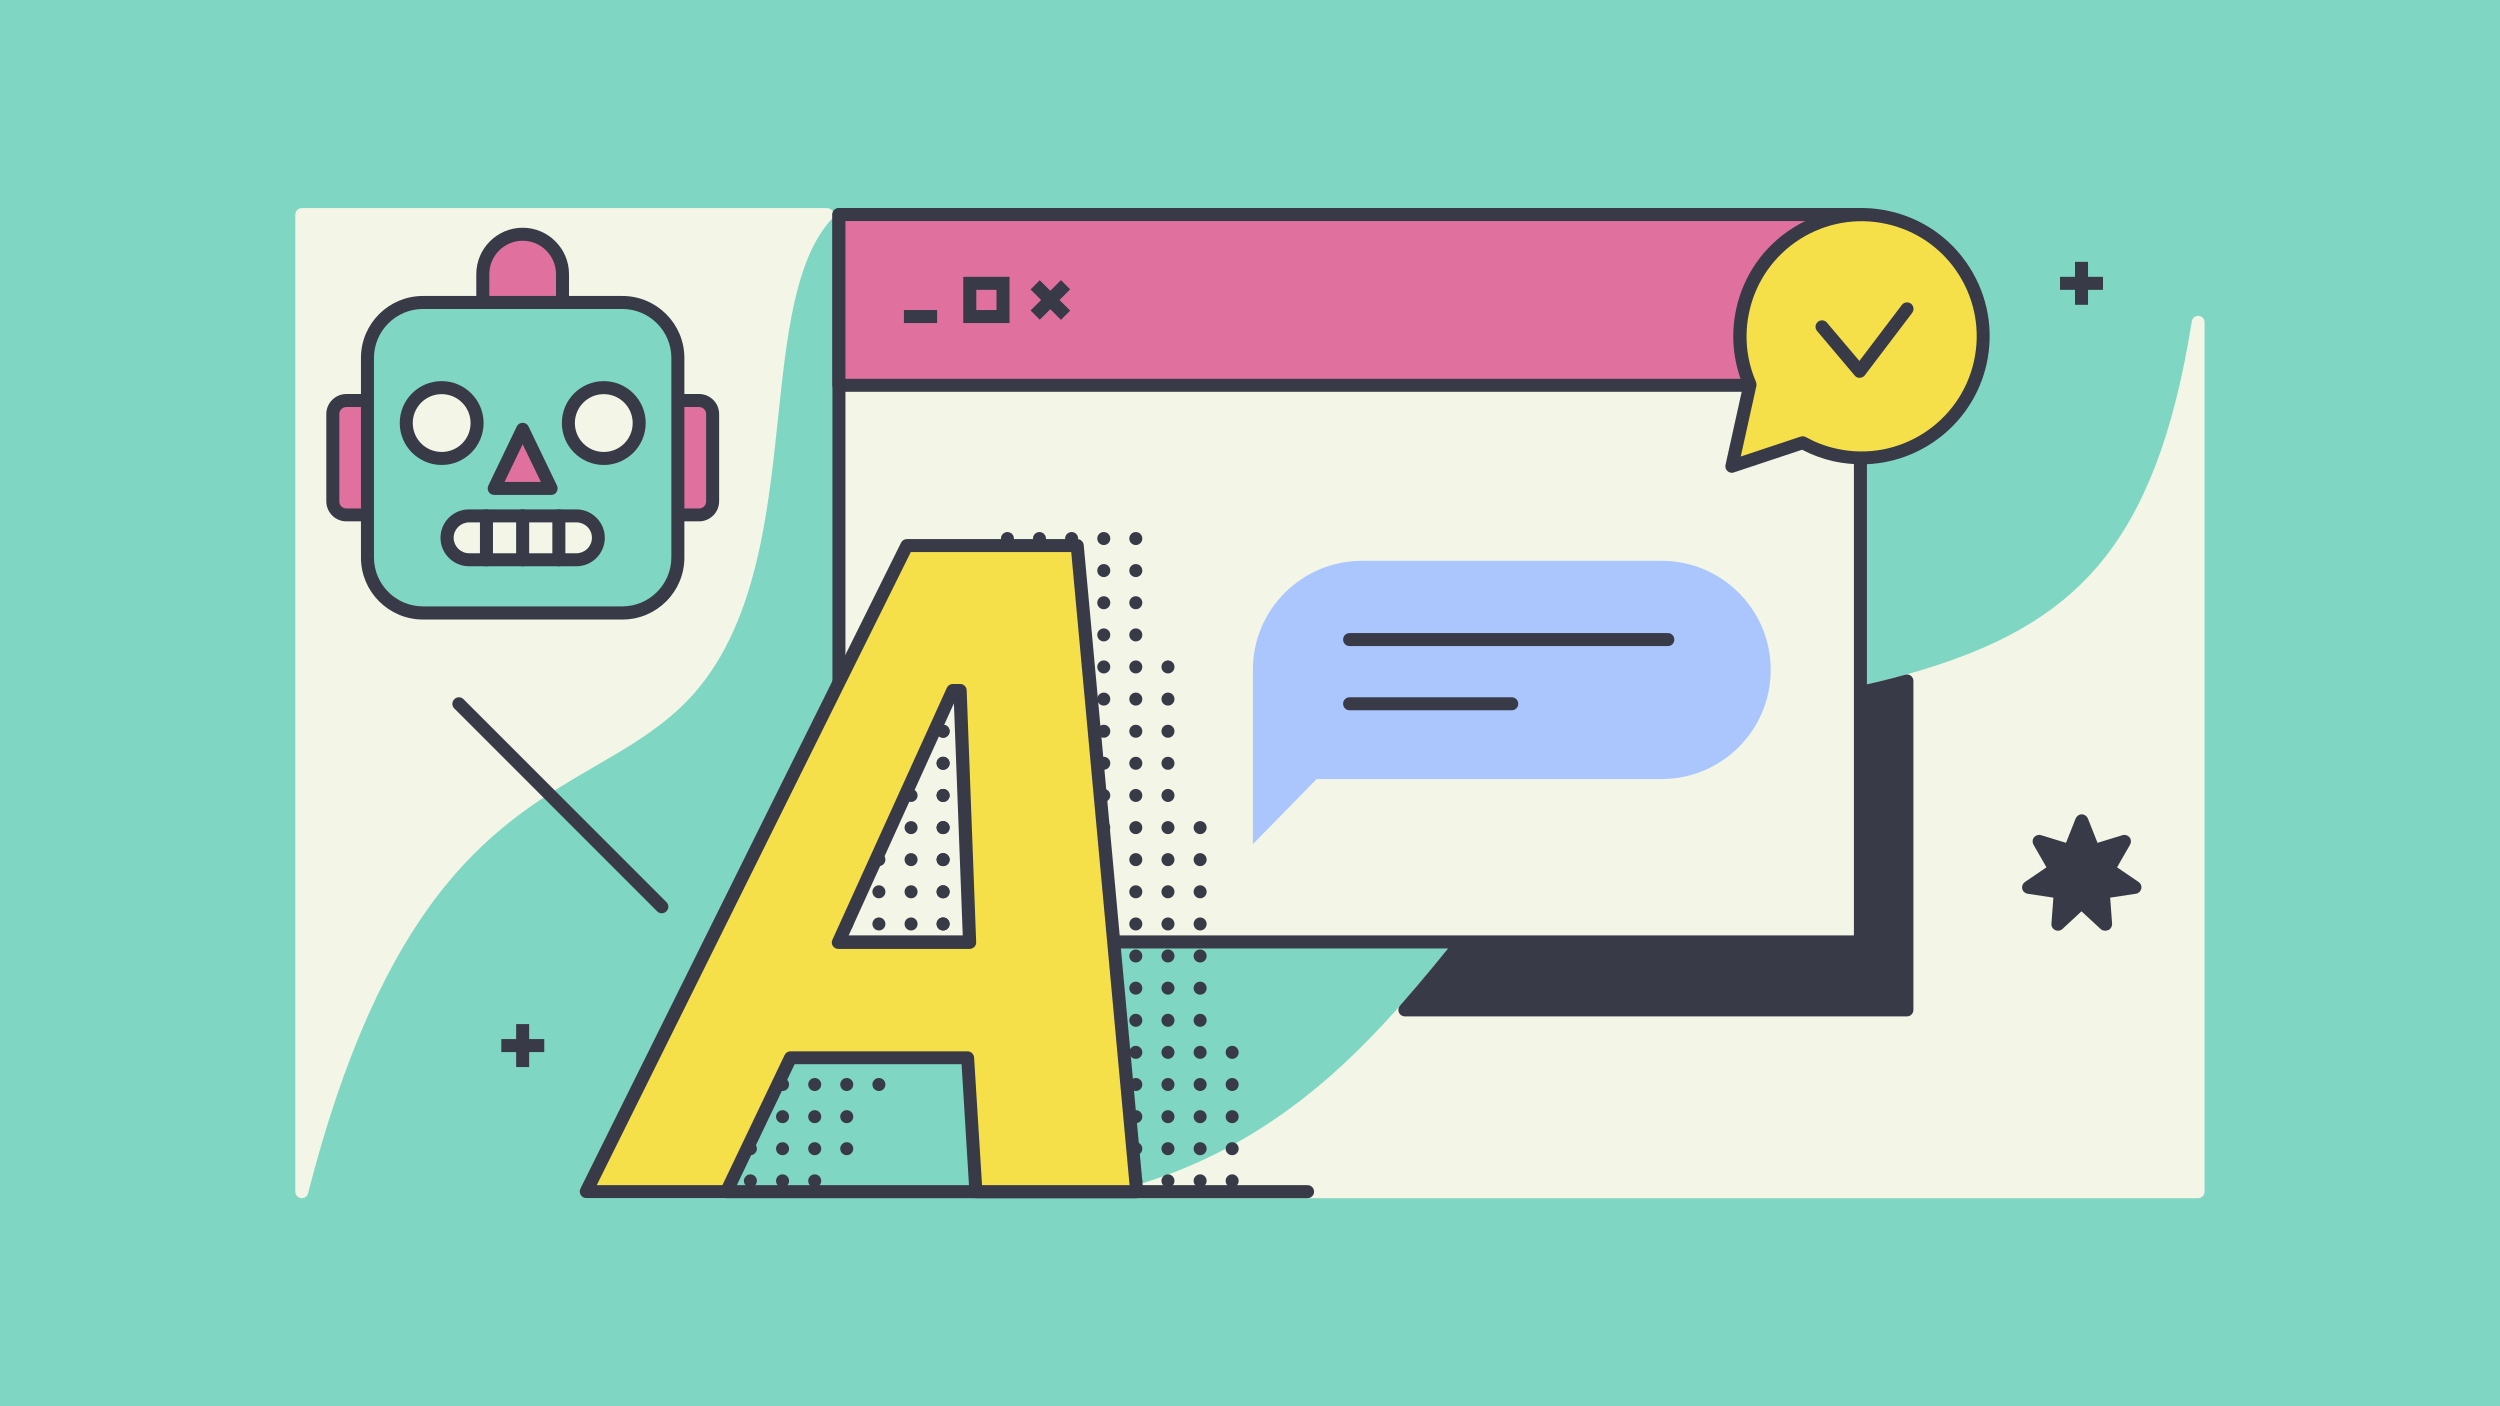 <?xml version="1.0" encoding="utf-8"?>
<!-- Generator: Adobe Illustrator 22.0.1, SVG Export Plug-In . SVG Version: 6.00 Build 0)  -->
<svg version="1.1" id="Layer_1" xmlns="http://www.w3.org/2000/svg" xmlns:xlink="http://www.w3.org/1999/xlink" x="0px" y="0px" viewBox="0 0 1920 1080" style="enable-background:new 0 0 1920 1080;" xml:space="preserve">

<rect y="0" width="1920" height="1080" style="fill:#7FD6C2;"/>
<g>
	<path d="M639.7,162.8c-0.8-1.8-2.6-3-4.6-3H231.8c-2.8,0-5,2.2-5,5v750.4c0,2.5,1.9,4.6,4.4,5c0.2,0,0.4,0,0.6,0
		c2.3,0,4.3-1.5,4.8-3.8c26.9-104.9,61.5-182.2,105.7-236.5c38.3-47.1,78.8-70.5,114.5-91.3c23.5-13.6,45.7-26.5,65-44.5
		c57.9-53.8,67.4-144,75.8-223.5c6.6-62.5,12.8-121.5,41.2-152.5C640.2,166.8,640.5,164.7,639.7,162.8z" style="fill:#F3F6E6;"/>
	<path d="M1688.6,242.6c-2.6-0.2-4.9,1.6-5.3,4.2c-13.8,86.8-36.8,146.6-72.4,188.2c-32.8,38.3-78.3,64-147.6,83.2
		c-28.3,7.9-62.1,14.6-103.6,20.7c-107.8,15.8-168.2,90.9-232.1,170.4c-16.7,20.8-34,42.3-52.3,63c-30,33.9-57.6,59.5-86.7,80.5
		c-36,26-74,44.9-116.4,57.6c-2.4,0.7-3.9,3.1-3.5,5.5s2.5,4.3,4.9,4.3h814.5c2.8,0,5-2.2,5-5V247.6
		C1693.2,245,1691.2,242.8,1688.6,242.6z" style="fill:#F3F6E6;"/>
	<g>
		<path d="M1004.2,920.2H558c-2.8,0-5-2.2-5-5s2.2-5,5-5h446.2c2.8,0,5,2.2,5,5S1007,920.2,1004.2,920.2z" style="fill:#383A48;"/>
	</g>
	<path d="M1467.6,519c-1.2-0.9-2.9-1.3-4.4-0.8c-28.3,7.9-62.1,14.6-103.6,20.7c-107.8,15.8-168.2,90.9-232.1,170.4
		c-16.7,20.8-34,42.3-52.3,63c-1.3,1.5-1.6,3.6-0.8,5.4c0.8,1.8,2.6,2.9,4.6,2.9h385.5c2.8,0,5-2.2,5-5V523
		C1469.5,521.4,1468.8,520,1467.6,519z" style="fill:#383A48;"/>
	<g>
		<g>
			<rect x="644.3" y="164.8" width="784.5" height="558.6" style="fill:#F3F6E6;"/>
			<path d="M1428.7,728.4H644.3c-2.8,0-5-2.2-5-5V164.8c0-2.8,2.2-5,5-5h784.5c2.8,0,5,2.2,5,5v558.6
				C1433.7,726.1,1431.5,728.4,1428.7,728.4z M649.3,718.4h774.5V169.8H649.3V718.4z" style="fill:#383A48;"/>
		</g>
		<g>
			<rect x="644.3" y="164.8" width="784.5" height="131.1" style="fill:#E0719E;"/>
			<path d="M1428.7,300.9H644.3c-2.8,0-5-2.2-5-5V164.8c0-2.8,2.2-5,5-5h784.5c2.8,0,5,2.2,5,5v131.1
				C1433.7,298.7,1431.5,300.9,1428.7,300.9z M649.3,290.9h774.5V169.8H649.3V290.9z" style="fill:#383A48;"/>
		</g>
		<g>
			<g>
				<path d="M962.2,514.5v133.8l49-50h264.9c46.3,0,83.8-37.5,83.8-83.8l0,0c0-46.3-37.5-83.8-83.8-83.8H1046
					C999.7,430.7,962.2,468.2,962.2,514.5z" style="fill:#AAC6FC;"/>
			</g>
			<g>
				<path d="M1280.9,496.2h-244.4c-2.8,0-5-2.2-5-5s2.2-5,5-5h244.4c2.8,0,5,2.2,5,5S1283.7,496.2,1280.9,496.2z" style="fill:#383A48;"/>
			</g>
			<g>
				<path d="M1161,545.5h-124.5c-2.8,0-5-2.2-5-5s2.2-5,5-5H1161c2.8,0,5,2.2,5,5S1163.8,545.5,1161,545.5z" style="fill:#383A48;"/>
			</g>
		</g>
		<g>
			<g>
				<g>
					<line x1="795.1" y1="218.7" x2="818.4" y2="242" style="fill:none;"/>
					
						<rect x="801.8" y="213.9" transform="matrix(0.707 -0.707 0.707 0.707 73.362 637.949)" width="10" height="33" style="fill:#383A48;"/>
				</g>
				<g>
					<line x1="795.1" y1="242" x2="818.4" y2="218.7" style="fill:none;"/>
					
						<rect x="790.3" y="225.2" transform="matrix(0.707 -0.707 0.707 0.707 73.527 637.987)" width="33" height="10" style="fill:#383A48;"/>
				</g>
			</g>
			<g>
				<path d="M775.3,248.1h-35.5v-35.5h35.5V248.1z M749.8,238.1h15.5v-15.5h-15.5V238.1z" style="fill:#383A48;"/>
			</g>
			<g>
				<rect x="694.2" y="238.1" width="25.5" height="10" style="fill:#383A48;"/>
			</g>
		</g>
	</g>
	<g>
		<g>
			<rect x="1593.6" y="201.1" width="10" height="33" style="fill:#383A48;"/>
		</g>
		<g>
			<line x1="1582.1" y1="217.6" x2="1615" y2="217.6" style="fill:none;"/>
			<rect x="1582.1" y="212.6" width="33" height="10" style="fill:#383A48;"/>
		</g>
	</g>
	<g>
		<g>
			<rect x="396.4" y="786.5" width="10" height="33" style="fill:#383A48;"/>
		</g>
		<g>
			<line x1="385" y1="803" x2="417.9" y2="803" style="fill:none;"/>
			<rect x="385" y="798" width="33" height="10" style="fill:#383A48;"/>
		</g>
	</g>
	<g>
		<g>
			<path d="M536.9,395.4h-32.4c-5.7,0-10.4-4.6-10.4-10.4v-67c0-5.7,4.6-10.4,10.4-10.4h32.4c5.7,0,10.4,4.6,10.4,10.4
				v67.1C547.2,390.8,542.6,395.4,536.9,395.4z" style="fill:#E0719E;"/>
			<path d="M536.9,400.4h-32.4c-8.5,0-15.4-6.9-15.4-15.4v-67c0-8.5,6.9-15.4,15.4-15.4h32.4c8.5,0,15.4,6.9,15.4,15.4
				v67.1C552.2,393.5,545.4,400.4,536.9,400.4z M504.5,312.6c-3,0-5.4,2.4-5.4,5.4v67.1c0,3,2.4,5.4,5.4,5.4h32.4
				c3,0,5.4-2.4,5.4-5.4V318c0-3-2.4-5.4-5.4-5.4H504.5z" style="fill:#383A48;"/>
		</g>
		<g>
			<path d="M266,395.4h32.4c5.7,0,10.4-4.6,10.4-10.4v-67c0-5.7-4.6-10.4-10.4-10.4H266c-5.7,0-10.4,4.6-10.4,10.4v67.1
				C255.6,390.8,260.3,395.4,266,395.4z" style="fill:#E0719E;"/>
			<path d="M298.4,400.4H266c-8.5,0-15.4-6.9-15.4-15.4v-67c0-8.5,6.9-15.4,15.4-15.4h32.4c8.5,0,15.4,6.9,15.4,15.4
				v67.1C313.8,393.5,306.9,400.4,298.4,400.4z M266,312.6c-3,0-5.4,2.4-5.4,5.4v67.1c0,3,2.4,5.4,5.4,5.4h32.4c3,0,5.4-2.4,5.4-5.4
				V318c0-3-2.4-5.4-5.4-5.4H266z" style="fill:#383A48;"/>
		</g>
		<g>
			<g>
				<path d="M478.1,470.8H324.8c-23.5,0-42.6-19.1-42.6-42.6V274.9c0-23.5,19.1-42.6,42.6-42.6H478
					c23.5,0,42.6,19.1,42.6,42.6v153.2C520.7,451.7,501.6,470.8,478.1,470.8z" style="fill:#7FD6C2;"/>
			</g>
			<g>
				<path d="M478.1,475.8H324.8c-26.3,0-47.6-21.4-47.6-47.6V274.9c0-26.3,21.4-47.6,47.6-47.6H478
					c26.3,0,47.6,21.4,47.6,47.6v153.2C525.7,454.4,504.3,475.8,478.1,475.8z M324.8,237.3c-20.7,0-37.6,16.9-37.6,37.6v153.2
					c0,20.7,16.9,37.6,37.6,37.6H478c20.7,0,37.6-16.9,37.6-37.6V274.9c0-20.7-16.9-37.6-37.6-37.6L324.8,237.3L324.8,237.3z" style="fill:#383A48;"/>
			</g>
		</g>
		<g>
			<circle cx="339.2" cy="324.9" r="27.2" style="fill:#F3F6E6;"/>
			<path d="M339.2,357.1c-17.7,0-32.2-14.4-32.2-32.2s14.4-32.2,32.2-32.2c17.7,0,32.2,14.4,32.2,32.2
				S356.9,357.1,339.2,357.1z M339.2,302.7c-12.2,0-22.2,9.9-22.2,22.2s9.9,22.2,22.2,22.2s22.2-9.9,22.2-22.2
				S351.4,302.7,339.2,302.7z" style="fill:#383A48;"/>
		</g>
		<g>
			<circle cx="463.7" cy="324.9" r="27.2" style="fill:#F3F6E6;"/>
			<path d="M463.7,357.1c-17.7,0-32.2-14.4-32.2-32.2s14.4-32.2,32.2-32.2c17.7,0,32.2,14.4,32.2,32.2
				S481.4,357.1,463.7,357.1z M463.7,302.7c-12.2,0-22.2,9.9-22.2,22.2s9.9,22.2,22.2,22.2s22.2-9.9,22.2-22.2
				S475.9,302.7,463.7,302.7z" style="fill:#383A48;"/>
		</g>
		<g>
			<polygon points="401.4,329.6 379.5,375.1 423.3,375.1 			" style="fill:#E0719E;"/>
			<path d="M423.3,380.1h-43.8c-1.7,0-3.3-0.9-4.2-2.3c-0.9-1.5-1-3.3-0.3-4.8l21.9-45.5c0.8-1.7,2.6-2.8,4.5-2.8
				s3.7,1.1,4.5,2.8l21.9,45.5c0.7,1.5,0.6,3.4-0.3,4.8C426.7,379.2,425.1,380.1,423.3,380.1z M387.5,370.1h27.9l-14-28.9
				L387.5,370.1z" style="fill:#383A48;"/>
		</g>
		<g>
			<path d="M432,232.3h-61.2v-21.8c0-16.9,13.7-30.6,30.6-30.6l0,0c16.9,0,30.6,13.7,30.6,30.6V232.3z" style="fill:#E0719E;"/>
			<path d="M432,237.3h-61.2c-2.8,0-5-2.2-5-5v-21.8c0-19.6,16-35.6,35.6-35.6s35.6,16,35.6,35.6v21.8
				C437,235,434.8,237.3,432,237.3z M375.9,227.3H427v-16.8c0-14.1-11.5-25.6-25.6-25.6s-25.6,11.5-25.6,25.6v16.8H375.9z" style="fill:#383A48;"/>
		</g>
		<g>
			<path d="M442.6,429.9h-82.4c-9.3,0-16.9-7.5-16.9-16.9l0,0c0-9.3,7.5-16.9,16.9-16.9h82.4c9.3,0,16.9,7.5,16.9,16.9
				l0,0C459.5,422.4,451.9,429.9,442.6,429.9z" style="fill:#F3F6E6;"/>
			<path d="M442.6,434.9h-82.4c-12,0-21.9-9.8-21.9-21.9c0-12,9.8-21.8,21.9-21.8h82.4c12,0,21.9,9.8,21.9,21.8
				C464.5,425.1,454.7,434.9,442.6,434.9z M360.3,401.2c-6.5,0-11.9,5.3-11.9,11.8s5.3,11.9,11.9,11.9h82.4
				c6.5,0,11.9-5.3,11.9-11.9s-5.3-11.8-11.9-11.8H360.3z" style="fill:#383A48;"/>
		</g>
		<g>
			<path d="M401.4,434.9c-2.8,0-5-2.2-5-5v-33.7c0-2.8,2.2-5,5-5s5,2.2,5,5v33.7C406.4,432.7,404.2,434.9,401.4,434.9z" style="fill:#383A48;"/>
		</g>
		<g>
			<path d="M373.6,434.9c-2.8,0-5-2.2-5-5v-33.7c0-2.8,2.2-5,5-5s5,2.2,5,5v33.7C378.6,432.7,376.4,434.9,373.6,434.9z" style="fill:#383A48;"/>
		</g>
		<g>
			<path d="M429.2,434.9c-2.8,0-5-2.2-5-5v-33.7c0-2.8,2.2-5,5-5s5,2.2,5,5v33.7C434.2,432.7,432,434.9,429.2,434.9z" style="fill:#383A48;"/>
		</g>
	</g>
	<g>
		<g>
			<g>
				<g>
					<g>
						<circle cx="946.3" cy="808.2" r="5" style="fill:#383A48;"/>
					</g>
				</g>
				<g>
					<g>
						<circle cx="946.3" cy="832.9" r="5" style="fill:#383A48;"/>
					</g>
				</g>
				<g>
					<g>
						<circle cx="946.3" cy="857.6" r="5" style="fill:#383A48;"/>
					</g>
				</g>
				<g>
					<g>
						<circle cx="946.3" cy="882.2" r="5" style="fill:#383A48;"/>
					</g>
				</g>
				<g>
					<g>
						<circle cx="946.3" cy="906.9" r="5" style="fill:#383A48;"/>
					</g>
				</g>
				<g>
					<g>
						<circle cx="921.7" cy="635.6" r="5" style="fill:#383A48;"/>
					</g>
				</g>
				<g>
					<g>
						<circle cx="921.7" cy="660.2" r="5" style="fill:#383A48;"/>
					</g>
				</g>
				<g>
					<g>
						<circle cx="921.7" cy="684.9" r="5" style="fill:#383A48;"/>
					</g>
				</g>
				<g>
					<g>
						<circle cx="921.7" cy="709.6" r="5" style="fill:#383A48;"/>
					</g>
				</g>
				<g>
					<g>
						<circle cx="921.7" cy="734.2" r="5" style="fill:#383A48;"/>
					</g>
				</g>
				<g>
					<g>
						<circle cx="921.7" cy="758.9" r="5" style="fill:#383A48;"/>
					</g>
				</g>
				<g>
					<g>
						<circle cx="921.7" cy="783.6" r="5" style="fill:#383A48;"/>
					</g>
				</g>
				<g>
					<g>
						<circle cx="921.7" cy="808.2" r="5" style="fill:#383A48;"/>
					</g>
				</g>
				<g>
					<g>
						<circle cx="921.7" cy="832.9" r="5" style="fill:#383A48;"/>
					</g>
				</g>
				<g>
					<g>
						<circle cx="921.7" cy="857.6" r="5" style="fill:#383A48;"/>
					</g>
				</g>
				<g>
					<g>
						<circle cx="921.7" cy="882.2" r="5" style="fill:#383A48;"/>
					</g>
				</g>
				<g>
					<g>
						<circle cx="921.7" cy="906.9" r="5" style="fill:#383A48;"/>
					</g>
				</g>
				<g>
					<g>
						<circle cx="897" cy="512.2" r="5" style="fill:#383A48;"/>
					</g>
				</g>
				<g>
					<g>
						<circle cx="897" cy="536.9" r="5" style="fill:#383A48;"/>
					</g>
				</g>
				<g>
					<g>
						<circle cx="897" cy="561.6" r="5" style="fill:#383A48;"/>
					</g>
				</g>
				<g>
					<g>
						<circle cx="897" cy="586.2" r="5" style="fill:#383A48;"/>
					</g>
				</g>
				<g>
					<g>
						<circle cx="897" cy="610.9" r="5" style="fill:#383A48;"/>
					</g>
				</g>
				<g>
					<g>
						<circle cx="897" cy="635.6" r="5" style="fill:#383A48;"/>
					</g>
				</g>
				<g>
					<g>
						<circle cx="897" cy="660.2" r="5" style="fill:#383A48;"/>
					</g>
				</g>
				<g>
					<g>
						<circle cx="897" cy="684.9" r="5" style="fill:#383A48;"/>
					</g>
				</g>
				<g>
					<g>
						<circle cx="897" cy="709.6" r="5" style="fill:#383A48;"/>
					</g>
				</g>
				<g>
					<g>
						<circle cx="897" cy="734.2" r="5" style="fill:#383A48;"/>
					</g>
				</g>
				<g>
					<g>
						<circle cx="897" cy="758.9" r="5" style="fill:#383A48;"/>
					</g>
				</g>
				<g>
					<g>
						<circle cx="897" cy="783.6" r="5" style="fill:#383A48;"/>
					</g>
				</g>
				<g>
					<g>
						<circle cx="897" cy="808.2" r="5" style="fill:#383A48;"/>
					</g>
				</g>
				<g>
					<g>
						<circle cx="897" cy="832.9" r="5" style="fill:#383A48;"/>
					</g>
				</g>
				<g>
					<g>
						<circle cx="897" cy="857.6" r="5" style="fill:#383A48;"/>
					</g>
				</g>
				<g>
					<g>
						<circle cx="897" cy="882.2" r="5" style="fill:#383A48;"/>
					</g>
				</g>
				<g>
					<g>
						<circle cx="897" cy="906.9" r="5" style="fill:#383A48;"/>
					</g>
				</g>
				<g>
					<g>
						<circle cx="872.3" cy="413.6" r="5" style="fill:#383A48;"/>
					</g>
				</g>
				<g>
					<g>
						<circle cx="872.3" cy="438.2" r="5" style="fill:#383A48;"/>
					</g>
				</g>
				<g>
					<g>
						<circle cx="872.3" cy="462.9" r="5" style="fill:#383A48;"/>
					</g>
				</g>
				<g>
					<g>
						<circle cx="872.3" cy="487.6" r="5" style="fill:#383A48;"/>
					</g>
				</g>
				<g>
					<g>
						<circle cx="872.3" cy="512.2" r="5" style="fill:#383A48;"/>
					</g>
				</g>
				<g>
					<g>
						<circle cx="872.3" cy="536.9" r="5" style="fill:#383A48;"/>
					</g>
				</g>
				<g>
					<g>
						<circle cx="872.3" cy="561.6" r="5" style="fill:#383A48;"/>
					</g>
				</g>
				<g>
					<g>
						<circle cx="872.3" cy="586.2" r="5" style="fill:#383A48;"/>
					</g>
				</g>
				<g>
					<g>
						<circle cx="872.3" cy="610.9" r="5" style="fill:#383A48;"/>
					</g>
				</g>
				<g>
					<g>
						<circle cx="872.3" cy="635.6" r="5" style="fill:#383A48;"/>
					</g>
				</g>
				<g>
					<g>
						<circle cx="872.3" cy="660.2" r="5" style="fill:#383A48;"/>
					</g>
				</g>
				<g>
					<g>
						<circle cx="872.3" cy="684.9" r="5" style="fill:#383A48;"/>
					</g>
				</g>
				<g>
					<g>
						<circle cx="872.3" cy="709.6" r="5" style="fill:#383A48;"/>
					</g>
				</g>
				<g>
					<g>
						<circle cx="872.3" cy="734.2" r="5" style="fill:#383A48;"/>
					</g>
				</g>
				<g>
					<g>
						<circle cx="872.3" cy="758.9" r="5" style="fill:#383A48;"/>
					</g>
				</g>
				<g>
					<g>
						<circle cx="872.3" cy="783.6" r="5" style="fill:#383A48;"/>
					</g>
				</g>
				<g>
					<g>
						<circle cx="872.3" cy="808.2" r="5" style="fill:#383A48;"/>
					</g>
				</g>
				<g>
					<g>
						<circle cx="872.3" cy="832.9" r="5" style="fill:#383A48;"/>
					</g>
				</g>
				<g>
					<g>
						<circle cx="872.3" cy="857.6" r="5" style="fill:#383A48;"/>
					</g>
				</g>
				<g>
					<g>
						<circle cx="872.3" cy="882.2" r="5" style="fill:#383A48;"/>
					</g>
				</g>
				<g>
					<g>
						<circle cx="872.3" cy="906.9" r="5" style="fill:#383A48;"/>
					</g>
				</g>
				<g>
					<g>
						<circle cx="847.7" cy="413.6" r="5" style="fill:#383A48;"/>
					</g>
				</g>
				<g>
					<g>
						<circle cx="847.7" cy="438.2" r="5" style="fill:#383A48;"/>
					</g>
				</g>
				<g>
					<g>
						<circle cx="847.7" cy="462.9" r="5" style="fill:#383A48;"/>
					</g>
				</g>
				<g>
					<g>
						<circle cx="847.7" cy="487.6" r="5" style="fill:#383A48;"/>
					</g>
				</g>
				<g>
					<g>
						<circle cx="847.7" cy="512.2" r="5" style="fill:#383A48;"/>
					</g>
				</g>
				<g>
					<g>
						<circle cx="847.7" cy="536.9" r="5" style="fill:#383A48;"/>
					</g>
				</g>
				<g>
					<g>
						<circle cx="847.7" cy="561.6" r="5" style="fill:#383A48;"/>
					</g>
				</g>
				<g>
					<g>
						<circle cx="847.7" cy="586.2" r="5" style="fill:#383A48;"/>
					</g>
				</g>
				<g>
					<g>
						<circle cx="847.7" cy="610.9" r="5" style="fill:#383A48;"/>
					</g>
				</g>
				<g>
					<g>
						<circle cx="847.7" cy="635.6" r="5" style="fill:#383A48;"/>
					</g>
				</g>
				<g>
					<g>
						<circle cx="847.7" cy="660.2" r="5" style="fill:#383A48;"/>
					</g>
				</g>
				<g>
					<g>
						<circle cx="847.7" cy="684.9" r="5" style="fill:#383A48;"/>
					</g>
				</g>
				<g>
					<g>
						<circle cx="847.7" cy="709.6" r="5" style="fill:#383A48;"/>
					</g>
				</g>
				<g>
					<g>
						<circle cx="847.7" cy="734.2" r="5" style="fill:#383A48;"/>
					</g>
				</g>
				<g>
					<g>
						<circle cx="847.7" cy="758.9" r="5" style="fill:#383A48;"/>
					</g>
				</g>
				<g>
					<g>
						<circle cx="847.7" cy="783.6" r="5" style="fill:#383A48;"/>
					</g>
				</g>
				<g>
					<g>
						<circle cx="847.7" cy="808.2" r="5" style="fill:#383A48;"/>
					</g>
				</g>
				<g>
					<g>
						<circle cx="847.7" cy="832.9" r="5" style="fill:#383A48;"/>
					</g>
				</g>
				<g>
					<g>
						<circle cx="847.7" cy="857.6" r="5" style="fill:#383A48;"/>
					</g>
				</g>
				<g>
					<g>
						<circle cx="847.7" cy="882.2" r="5" style="fill:#383A48;"/>
					</g>
				</g>
				<g>
					<g>
						<circle cx="847.7" cy="906.9" r="5" style="fill:#383A48;"/>
					</g>
				</g>
				<g>
					<g>
						<circle cx="823" cy="413.6" r="5" style="fill:#383A48;"/>
					</g>
				</g>
				<g>
					<g>
						<circle cx="823" cy="438.2" r="5" style="fill:#383A48;"/>
					</g>
				</g>
				<g>
					<g>
						<circle cx="823" cy="462.9" r="5" style="fill:#383A48;"/>
					</g>
				</g>
				<g>
					<g>
						<circle cx="823" cy="487.6" r="5" style="fill:#383A48;"/>
					</g>
				</g>
				<g>
					<g>
						<circle cx="823" cy="512.2" r="5" style="fill:#383A48;"/>
					</g>
				</g>
				<g>
					<g>
						<circle cx="823" cy="536.9" r="5" style="fill:#383A48;"/>
					</g>
				</g>
				<g>
					<g>
						<circle cx="823" cy="734.2" r="5" style="fill:#383A48;"/>
					</g>
				</g>
				<g>
					<g>
						<circle cx="823" cy="758.9" r="5" style="fill:#383A48;"/>
					</g>
				</g>
				<g>
					<g>
						<circle cx="823" cy="783.6" r="5" style="fill:#383A48;"/>
					</g>
				</g>
				<g>
					<g>
						<circle cx="823" cy="808.2" r="5" style="fill:#383A48;"/>
					</g>
				</g>
				<g>
					<g>
						<circle cx="823" cy="832.9" r="5" style="fill:#383A48;"/>
					</g>
				</g>
				<g>
					<g>
						<circle cx="823" cy="857.6" r="5" style="fill:#383A48;"/>
					</g>
				</g>
				<g>
					<g>
						<circle cx="823" cy="882.2" r="5" style="fill:#383A48;"/>
					</g>
				</g>
				<g>
					<g>
						<circle cx="823" cy="906.9" r="5" style="fill:#383A48;"/>
					</g>
				</g>
				<g>
					<g>
						<circle cx="798.3" cy="413.6" r="5" style="fill:#383A48;"/>
					</g>
				</g>
				<g>
					<g>
						<circle cx="798.3" cy="438.2" r="5" style="fill:#383A48;"/>
					</g>
				</g>
				<g>
					<g>
						<circle cx="798.3" cy="462.9" r="5" style="fill:#383A48;"/>
					</g>
				</g>
				<g>
					<g>
						<circle cx="798.3" cy="487.6" r="5" style="fill:#383A48;"/>
					</g>
				</g>
				<g>
					<g>
						<circle cx="798.3" cy="512.2" r="5" style="fill:#383A48;"/>
					</g>
				</g>
				<g>
					<g>
						<circle cx="798.3" cy="536.9" r="5" style="fill:#383A48;"/>
					</g>
				</g>
				<g>
					<g>
						<circle cx="798.3" cy="561.6" r="5" style="fill:#383A48;"/>
					</g>
				</g>
				<g>
					<g>
						<circle cx="798.3" cy="734.2" r="5" style="fill:#383A48;"/>
					</g>
				</g>
				<g>
					<g>
						<circle cx="798.3" cy="758.9" r="5" style="fill:#383A48;"/>
					</g>
				</g>
				<g>
					<g>
						<circle cx="798.3" cy="783.6" r="5" style="fill:#383A48;"/>
					</g>
				</g>
				<g>
					<g>
						<circle cx="798.3" cy="808.2" r="5" style="fill:#383A48;"/>
					</g>
				</g>
				<g>
					<g>
						<circle cx="773.7" cy="413.6" r="5" style="fill:#383A48;"/>
					</g>
				</g>
				<g>
					<g>
						<circle cx="773.7" cy="438.2" r="5" style="fill:#383A48;"/>
					</g>
				</g>
				<g>
					<g>
						<circle cx="773.7" cy="462.9" r="5" style="fill:#383A48;"/>
					</g>
				</g>
				<g>
					<g>
						<circle cx="773.7" cy="487.6" r="5" style="fill:#383A48;"/>
					</g>
				</g>
				<g>
					<g>
						<circle cx="773.7" cy="512.2" r="5" style="fill:#383A48;"/>
					</g>
				</g>
				<g>
					<g>
						<circle cx="773.7" cy="536.9" r="5" style="fill:#383A48;"/>
					</g>
				</g>
				<g>
					<g>
						<circle cx="773.7" cy="561.6" r="5" style="fill:#383A48;"/>
					</g>
				</g>
				<g>
					<g>
						<circle cx="773.7" cy="586.2" r="5" style="fill:#383A48;"/>
					</g>
				</g>
				<g>
					<g>
						<circle cx="773.7" cy="610.9" r="5" style="fill:#383A48;"/>
					</g>
				</g>
				<g>
					<g>
						<circle cx="773.7" cy="734.2" r="5" style="fill:#383A48;"/>
					</g>
				</g>
				<g>
					<g>
						<circle cx="773.7" cy="758.9" r="5" style="fill:#383A48;"/>
					</g>
				</g>
				<g>
					<g>
						<circle cx="773.7" cy="783.6" r="5" style="fill:#383A48;"/>
					</g>
				</g>
				<g>
					<g>
						<circle cx="773.7" cy="808.2" r="5" style="fill:#383A48;"/>
					</g>
				</g>
				<g>
					<g>
						<circle cx="749" cy="438.2" r="5" style="fill:#383A48;"/>
					</g>
				</g>
				<g>
					<g>
						<circle cx="749" cy="462.9" r="5" style="fill:#383A48;"/>
					</g>
				</g>
				<g>
					<g>
						<circle cx="749" cy="487.6" r="5" style="fill:#383A48;"/>
					</g>
				</g>
				<g>
					<g>
						<circle cx="749" cy="512.2" r="5" style="fill:#383A48;"/>
					</g>
				</g>
				<g>
					<g>
						<circle cx="749" cy="536.9" r="5" style="fill:#383A48;"/>
					</g>
				</g>
				<g>
					<g>
						<circle cx="749" cy="561.6" r="5" style="fill:#383A48;"/>
					</g>
				</g>
				<g>
					<g>
						<circle cx="749" cy="586.2" r="5" style="fill:#383A48;"/>
					</g>
				</g>
				<g>
					<g>
						<circle cx="749" cy="610.9" r="5" style="fill:#383A48;"/>
					</g>
				</g>
				<g>
					<g>
						<circle cx="749" cy="635.6" r="5" style="fill:#383A48;"/>
					</g>
				</g>
				<g>
					<g>
						<circle cx="749" cy="660.2" r="5" style="fill:#383A48;"/>
					</g>
				</g>
				<g>
					<g>
						<circle cx="749" cy="734.2" r="5" style="fill:#383A48;"/>
					</g>
				</g>
				<g>
					<g>
						<circle cx="749" cy="758.9" r="5" style="fill:#383A48;"/>
					</g>
				</g>
				<g>
					<g>
						<circle cx="749" cy="783.6" r="5" style="fill:#383A48;"/>
					</g>
				</g>
				<g>
					<g>
						<circle cx="749" cy="808.2" r="5" style="fill:#383A48;"/>
					</g>
				</g>
				<g>
					<g>
						<circle cx="724.3" cy="487.6" r="5" style="fill:#383A48;"/>
					</g>
				</g>
				<g>
					<g>
						<circle cx="724.3" cy="512.2" r="5" style="fill:#383A48;"/>
					</g>
				</g>
				<g>
					<g>
						<circle cx="724.3" cy="536.9" r="5" style="fill:#383A48;"/>
					</g>
				</g>
				<g>
					<g>
						<circle cx="724.3" cy="561.6" r="5" style="fill:#383A48;"/>
					</g>
				</g>
				<g>
					<g>
						<circle cx="724.3" cy="586.2" r="5" style="fill:#383A48;"/>
					</g>
				</g>
				<g>
					<g>
						<circle cx="724.3" cy="610.9" r="5" style="fill:#383A48;"/>
					</g>
				</g>
				<g>
					<g>
						<circle cx="724.3" cy="635.6" r="5" style="fill:#383A48;"/>
					</g>
				</g>
				<g>
					<g>
						<circle cx="724.3" cy="660.2" r="5" style="fill:#383A48;"/>
					</g>
				</g>
				<g>
					<g>
						<circle cx="724.3" cy="684.9" r="5" style="fill:#383A48;"/>
					</g>
				</g>
				<g>
					<g>
						<circle cx="724.3" cy="709.6" r="5" style="fill:#383A48;"/>
					</g>
				</g>
				<g>
					<g>
						<circle cx="724.3" cy="734.2" r="5" style="fill:#383A48;"/>
					</g>
				</g>
				<g>
					<g>
						<circle cx="724.3" cy="758.9" r="5" style="fill:#383A48;"/>
					</g>
				</g>
				<g>
					<g>
						<circle cx="724.3" cy="783.6" r="5" style="fill:#383A48;"/>
					</g>
				</g>
				<g>
					<g>
						<circle cx="724.3" cy="808.2" r="5" style="fill:#383A48;"/>
					</g>
				</g>
				<g>
					<g>
						<circle cx="699.7" cy="561.6" r="5" style="fill:#383A48;"/>
					</g>
				</g>
				<g>
					<g>
						<circle cx="699.7" cy="586.2" r="5" style="fill:#383A48;"/>
					</g>
				</g>
				<g>
					<g>
						<circle cx="699.7" cy="610.9" r="5" style="fill:#383A48;"/>
					</g>
				</g>
				<g>
					<g>
						<circle cx="699.7" cy="635.6" r="5" style="fill:#383A48;"/>
					</g>
				</g>
				<g>
					<g>
						<circle cx="699.7" cy="660.2" r="5" style="fill:#383A48;"/>
					</g>
				</g>
				<g>
					<g>
						<circle cx="699.7" cy="684.9" r="5" style="fill:#383A48;"/>
					</g>
				</g>
				<g>
					<g>
						<circle cx="699.7" cy="709.6" r="5" style="fill:#383A48;"/>
					</g>
				</g>
				<g>
					<g>
						<circle cx="699.7" cy="734.2" r="5" style="fill:#383A48;"/>
					</g>
				</g>
				<g>
					<g>
						<circle cx="699.7" cy="758.9" r="5" style="fill:#383A48;"/>
					</g>
				</g>
				<g>
					<g>
						<circle cx="699.7" cy="783.6" r="5" style="fill:#383A48;"/>
					</g>
				</g>
				<g>
					<g>
						<circle cx="699.7" cy="808.2" r="5" style="fill:#383A48;"/>
					</g>
				</g>
				<g>
					<g>
						<circle cx="675" cy="610.9" r="5" style="fill:#383A48;"/>
					</g>
				</g>
				<g>
					<g>
						<circle cx="675" cy="635.6" r="5" style="fill:#383A48;"/>
					</g>
				</g>
				<g>
					<g>
						<circle cx="675" cy="660.2" r="5" style="fill:#383A48;"/>
					</g>
				</g>
				<g>
					<g>
						<circle cx="675" cy="684.9" r="5" style="fill:#383A48;"/>
					</g>
				</g>
				<g>
					<g>
						<circle cx="675" cy="709.6" r="5" style="fill:#383A48;"/>
					</g>
				</g>
				<g>
					<g>
						<circle cx="675" cy="734.2" r="5" style="fill:#383A48;"/>
					</g>
				</g>
				<g>
					<g>
						<circle cx="675" cy="758.9" r="5" style="fill:#383A48;"/>
					</g>
				</g>
				<g>
					<g>
						<circle cx="675" cy="783.6" r="5" style="fill:#383A48;"/>
					</g>
				</g>
				<g>
					<g>
						<circle cx="675" cy="808.2" r="5" style="fill:#383A48;"/>
					</g>
				</g>
				<g>
					<g>
						<circle cx="675" cy="832.9" r="5" style="fill:#383A48;"/>
					</g>
				</g>
				<g>
					<g>
						<circle cx="650.3" cy="660.2" r="5" style="fill:#383A48;"/>
					</g>
				</g>
				<g>
					<g>
						<circle cx="650.3" cy="684.9" r="5" style="fill:#383A48;"/>
					</g>
				</g>
				<g>
					<g>
						<circle cx="650.3" cy="709.6" r="5" style="fill:#383A48;"/>
					</g>
				</g>
				<g>
					<g>
						<circle cx="650.3" cy="734.2" r="5" style="fill:#383A48;"/>
					</g>
				</g>
				<g>
					<g>
						<circle cx="650.3" cy="758.9" r="5" style="fill:#383A48;"/>
					</g>
				</g>
				<g>
					<g>
						<circle cx="650.3" cy="783.6" r="5" style="fill:#383A48;"/>
					</g>
				</g>
				<g>
					<g>
						<circle cx="650.3" cy="808.2" r="5" style="fill:#383A48;"/>
					</g>
				</g>
				<g>
					<g>
						<circle cx="650.3" cy="832.9" r="5" style="fill:#383A48;"/>
					</g>
				</g>
				<g>
					<g>
						<circle cx="650.3" cy="857.6" r="5" style="fill:#383A48;"/>
					</g>
				</g>
				<g>
					<g>
						<circle cx="650.3" cy="882.2" r="5" style="fill:#383A48;"/>
					</g>
				</g>
				<g>
					<g>
						<circle cx="625.7" cy="709.6" r="5" style="fill:#383A48;"/>
					</g>
				</g>
				<g>
					<g>
						<circle cx="625.7" cy="734.2" r="5" style="fill:#383A48;"/>
					</g>
				</g>
				<g>
					<g>
						<circle cx="625.7" cy="758.9" r="5" style="fill:#383A48;"/>
					</g>
				</g>
				<g>
					<g>
						<circle cx="625.7" cy="783.6" r="5" style="fill:#383A48;"/>
					</g>
				</g>
				<g>
					<g>
						<circle cx="625.7" cy="808.2" r="5" style="fill:#383A48;"/>
					</g>
				</g>
				<g>
					<g>
						<circle cx="625.7" cy="832.9" r="5" style="fill:#383A48;"/>
					</g>
				</g>
				<g>
					<g>
						<circle cx="625.7" cy="857.6" r="5" style="fill:#383A48;"/>
					</g>
				</g>
				<g>
					<g>
						<circle cx="625.7" cy="882.2" r="5" style="fill:#383A48;"/>
					</g>
				</g>
				<g>
					<g>
						<circle cx="625.7" cy="906.9" r="5" style="fill:#383A48;"/>
					</g>
				</g>
				<g>
					<g>
						<circle cx="601" cy="734.2" r="5" style="fill:#383A48;"/>
					</g>
				</g>
				<g>
					<g>
						<circle cx="601" cy="758.9" r="5" style="fill:#383A48;"/>
					</g>
				</g>
				<g>
					<g>
						<circle cx="601" cy="783.6" r="5" style="fill:#383A48;"/>
					</g>
				</g>
				<g>
					<g>
						<circle cx="601" cy="808.2" r="5" style="fill:#383A48;"/>
					</g>
				</g>
				<g>
					<g>
						<circle cx="601" cy="832.9" r="5" style="fill:#383A48;"/>
					</g>
				</g>
				<g>
					<g>
						<circle cx="601" cy="857.6" r="5" style="fill:#383A48;"/>
					</g>
				</g>
				<g>
					<g>
						<circle cx="601" cy="882.2" r="5" style="fill:#383A48;"/>
					</g>
				</g>
				<g>
					<g>
						<circle cx="601" cy="906.9" r="5" style="fill:#383A48;"/>
					</g>
				</g>
				<g>
					<g>
						<circle cx="576.3" cy="783.6" r="5" style="fill:#383A48;"/>
					</g>
				</g>
				<g>
					<g>
						<circle cx="576.3" cy="808.2" r="5" style="fill:#383A48;"/>
					</g>
				</g>
				<g>
					<g>
						<circle cx="576.3" cy="832.9" r="5" style="fill:#383A48;"/>
					</g>
				</g>
				<g>
					<g>
						<circle cx="576.3" cy="857.6" r="5" style="fill:#383A48;"/>
					</g>
				</g>
				<g>
					<g>
						<circle cx="576.3" cy="882.2" r="5" style="fill:#383A48;"/>
					</g>
				</g>
				<g>
					<g>
						<circle cx="576.3" cy="906.9" r="5" style="fill:#383A48;"/>
					</g>
				</g>
				<g>
					<g>
						<circle cx="551.7" cy="832.9" r="5" style="fill:#383A48;"/>
					</g>
				</g>
				<g>
					<g>
						<circle cx="551.7" cy="857.6" r="5" style="fill:#383A48;"/>
					</g>
				</g>
				<g>
					<g>
						<circle cx="551.7" cy="882.2" r="5" style="fill:#383A48;"/>
					</g>
				</g>
				<g>
					<g>
						<circle cx="551.7" cy="906.9" r="5" style="fill:#383A48;"/>
					</g>
				</g>
				<g>
					<g>
						<circle cx="527" cy="882.2" r="5" style="fill:#383A48;"/>
					</g>
				</g>
				<g>
					<g>
						<circle cx="527" cy="906.9" r="5" style="fill:#383A48;"/>
					</g>
				</g>
				<g>
					<g>
						<circle cx="823" cy="536.9" r="5" style="fill:#383A48;"/>
					</g>
				</g>
				<g>
					<g>
						<circle cx="823" cy="734.2" r="5" style="fill:#383A48;"/>
					</g>
				</g>
				<g>
					<g>
						<circle cx="798.3" cy="536.9" r="5" style="fill:#383A48;"/>
					</g>
				</g>
				<g>
					<g>
						<circle cx="798.3" cy="734.2" r="5" style="fill:#383A48;"/>
					</g>
				</g>
				<g>
					<g>
						<circle cx="773.7" cy="536.9" r="5" style="fill:#383A48;"/>
					</g>
				</g>
				<g>
					<g>
						<circle cx="773.7" cy="561.6" r="5" style="fill:#383A48;"/>
					</g>
				</g>
				<g>
					<g>
						<circle cx="773.7" cy="586.2" r="5" style="fill:#383A48;"/>
					</g>
				</g>
				<g>
					<g>
						<circle cx="773.7" cy="610.9" r="5" style="fill:#383A48;"/>
					</g>
				</g>
				<g>
					<g>
						<circle cx="773.7" cy="734.2" r="5" style="fill:#383A48;"/>
					</g>
				</g>
				<g>
					<g>
						<circle cx="749" cy="536.9" r="5" style="fill:#383A48;"/>
					</g>
				</g>
				<g>
					<g>
						<circle cx="749" cy="561.6" r="5" style="fill:#383A48;"/>
					</g>
				</g>
				<g>
					<g>
						<circle cx="749" cy="586.2" r="5" style="fill:#383A48;"/>
					</g>
				</g>
				<g>
					<g>
						<circle cx="749" cy="610.9" r="5" style="fill:#383A48;"/>
					</g>
				</g>
				<g>
					<g>
						<circle cx="749" cy="635.6" r="5" style="fill:#383A48;"/>
					</g>
				</g>
				<g>
					<g>
						<circle cx="749" cy="660.2" r="5" style="fill:#383A48;"/>
					</g>
				</g>
				<g>
					<g>
						<circle cx="749" cy="734.2" r="5" style="fill:#383A48;"/>
					</g>
				</g>
				<g>
					<g>
						<circle cx="724.3" cy="536.9" r="5" style="fill:#383A48;"/>
					</g>
				</g>
				<g>
					<g>
						<circle cx="724.3" cy="561.6" r="5" style="fill:#383A48;"/>
					</g>
				</g>
				<g>
					<g>
						<circle cx="724.3" cy="586.2" r="5" style="fill:#383A48;"/>
					</g>
				</g>
				<g>
					<g>
						<circle cx="724.3" cy="610.9" r="5" style="fill:#383A48;"/>
					</g>
				</g>
				<g>
					<g>
						<circle cx="724.3" cy="635.6" r="5" style="fill:#383A48;"/>
					</g>
				</g>
				<g>
					<g>
						<circle cx="724.3" cy="660.2" r="5" style="fill:#383A48;"/>
					</g>
				</g>
				<g>
					<g>
						<circle cx="724.3" cy="684.9" r="5" style="fill:#383A48;"/>
					</g>
				</g>
				<g>
					<g>
						<circle cx="724.3" cy="709.6" r="5" style="fill:#383A48;"/>
					</g>
				</g>
				<g>
					<g>
						<circle cx="724.3" cy="734.2" r="5" style="fill:#383A48;"/>
					</g>
				</g>
			</g>
		</g>
	</g>
	<g>
		<g>
			<path d="M749.5,915.2l-6.3-102.9h-136L558,915.2H450.2L696.4,419h130.8l45.7,496.2H749.5z M643.8,723.8h100.8
				l-7.3-193.5h-5.6L643.8,723.8z" style="fill:#F6E049;"/>
			<path d="M872.9,920.2H749.5c-2.6,0-4.8-2.1-5-4.7l-6-98.2H610.3l-47.8,100c-0.8,1.7-2.6,2.8-4.5,2.8H450.2
				c-1.7,0-3.3-0.9-4.2-2.4c-0.9-1.5-1-3.3-0.2-4.9l246.2-496c0.8-1.7,2.6-2.8,4.5-2.8h130.8c2.6,0,4.7,2,5,4.5L878,914.7
				c0.1,1.4-0.3,2.8-1.3,3.8C875.7,919.6,874.3,920.2,872.9,920.2z M754.2,910.2h113.3L822.7,424H699.5L458.3,910.2h96.5l47.8-100
				c0.8-1.7,2.6-2.8,4.5-2.8h136c2.6,0,4.8,2.1,5,4.7L754.2,910.2z M744.6,728.8H643.8c-1.7,0-3.3-0.9-4.2-2.3s-1.1-3.2-0.3-4.8
				l87.9-193.5c0.8-1.8,2.6-2.9,4.6-2.9h5.6c2.7,0,4.9,2.1,5,4.8l7.3,193.5c0.1,1.4-0.5,2.7-1.4,3.7
				C747.2,728.2,745.9,728.8,744.6,728.8z M651.6,718.8h87.8l-6.8-178.6L651.6,718.8z" style="fill:#383A48;"/>
		</g>
	</g>
	<g>
		<g>
			<path d="M1449.9,167.1c-50.4-11.2-100.3,20.6-111.4,71c-4.4,20-2.1,40,5.5,57.5l0,0l-13.9,62.6l54.4-18.1l0,0
				c7.6,4.2,16,7.4,25,9.4c50.4,11.2,100.3-20.6,111.4-71C1532,228.2,1500.2,178.3,1449.9,167.1z" style="fill:#F6E049;"/>
			<path d="M1330.1,363.1c-1.2,0-2.4-0.4-3.4-1.3c-1.3-1.2-1.9-3-1.5-4.8l13.5-61c-7.8-18.8-9.6-39.1-5.2-59.1
				c5.7-25.7,21-47.6,43.2-61.7c22.2-14.1,48.5-18.8,74.2-13.1l0,0c25.7,5.7,47.6,21,61.7,43.2s18.8,48.5,13.1,74.2
				c-10.2,45.8-51,77.1-96.1,77.1c-7,0-14.2-0.8-21.3-2.3c-8.5-1.9-16.7-4.9-24.3-8.9l-52.3,17.4
				C1331.1,363,1330.6,363.1,1330.1,363.1z M1348.8,296.9l-11.9,53.7l46-15.3c1.3-0.4,2.8-0.3,4,0.4c7.4,4.1,15.3,7.1,23.6,8.9
				c47.6,10.6,94.9-19.6,105.5-67.2c5.1-23.1,0.9-46.7-11.7-66.6s-32.4-33.7-55.4-38.8l0,0c-23.1-5.1-46.7-0.9-66.6,11.7
				c-19.9,12.7-33.7,32.4-38.8,55.4c-4.1,18.4-2.3,37.2,5.2,54.4C1349,294.6,1349.1,295.8,1348.8,296.9z" style="fill:#383A48;"/>
		</g>
		<g>
			<polyline points="1399.2,251 1428.2,285.2 1464.5,237.2 			" style="fill:#F6E049;"/>
			<path d="M1428.2,290.2c-1.5,0-2.9-0.6-3.8-1.8l-28.9-34.2c-1.8-2.1-1.5-5.3,0.6-7c2.1-1.8,5.3-1.5,7,0.6l24.9,29.4
				l32.6-43c1.7-2.2,4.8-2.6,7-1c2.2,1.7,2.6,4.8,1,7l-36.4,48C1431.3,289.4,1429.9,290.1,1428.2,290.2
				C1428.2,290.2,1428.2,290.2,1428.2,290.2z" style="fill:#383A48;"/>
		</g>
	</g>
	<g>
		<line x1="352.4" y1="540.5" x2="508.2" y2="696.4" style="fill:none;"/>
		<path d="M508.2,701.4c-1.3,0-2.6-0.5-3.5-1.5L348.9,544.1c-2-2-2-5.1,0-7.1s5.1-2,7.1,0l155.8,155.8c2,2,2,5.1,0,7.1
			C510.8,700.9,509.5,701.4,508.2,701.4z" style="fill:#383A48;"/>
	</g>
	<path d="M1642.5,677.4l-16.6-11.3l10-17.4c1-1.8,0.9-4-0.4-5.6c-1.3-1.6-3.4-2.3-5.4-1.7l-19.2,5.9l-7.4-18.7
		c-0.8-1.9-2.6-3.2-4.7-3.2s-3.9,1.3-4.7,3.2l-7.4,18.7l-19.2-5.9c-2-0.6-4.1,0.1-5.4,1.7s-1.4,3.8-0.4,5.6l10,17.4l-16.6,11.3
		c-1.6,1.1-2.5,3.2-2,5.2c0.4,2,2.1,3.5,4.1,3.8l19.8,3l-1.5,20c-0.2,2.1,1,4,2.8,4.9c1.9,0.9,4.1,0.6,5.6-0.8l14.7-13.6l14.7,13.6
		c0.9,0.8,2.2,1.3,3.4,1.3c0.7,0,1.5-0.2,2.6-0.5c1.8-0.9,2.9-2.9,2.8-4.9l-1.5-20l19.8-3c2-0.3,3.6-1.8,4.1-3.8
		S1644.2,678.6,1642.5,677.4z" style="fill:#383A48;"/>
</g>
</svg>
